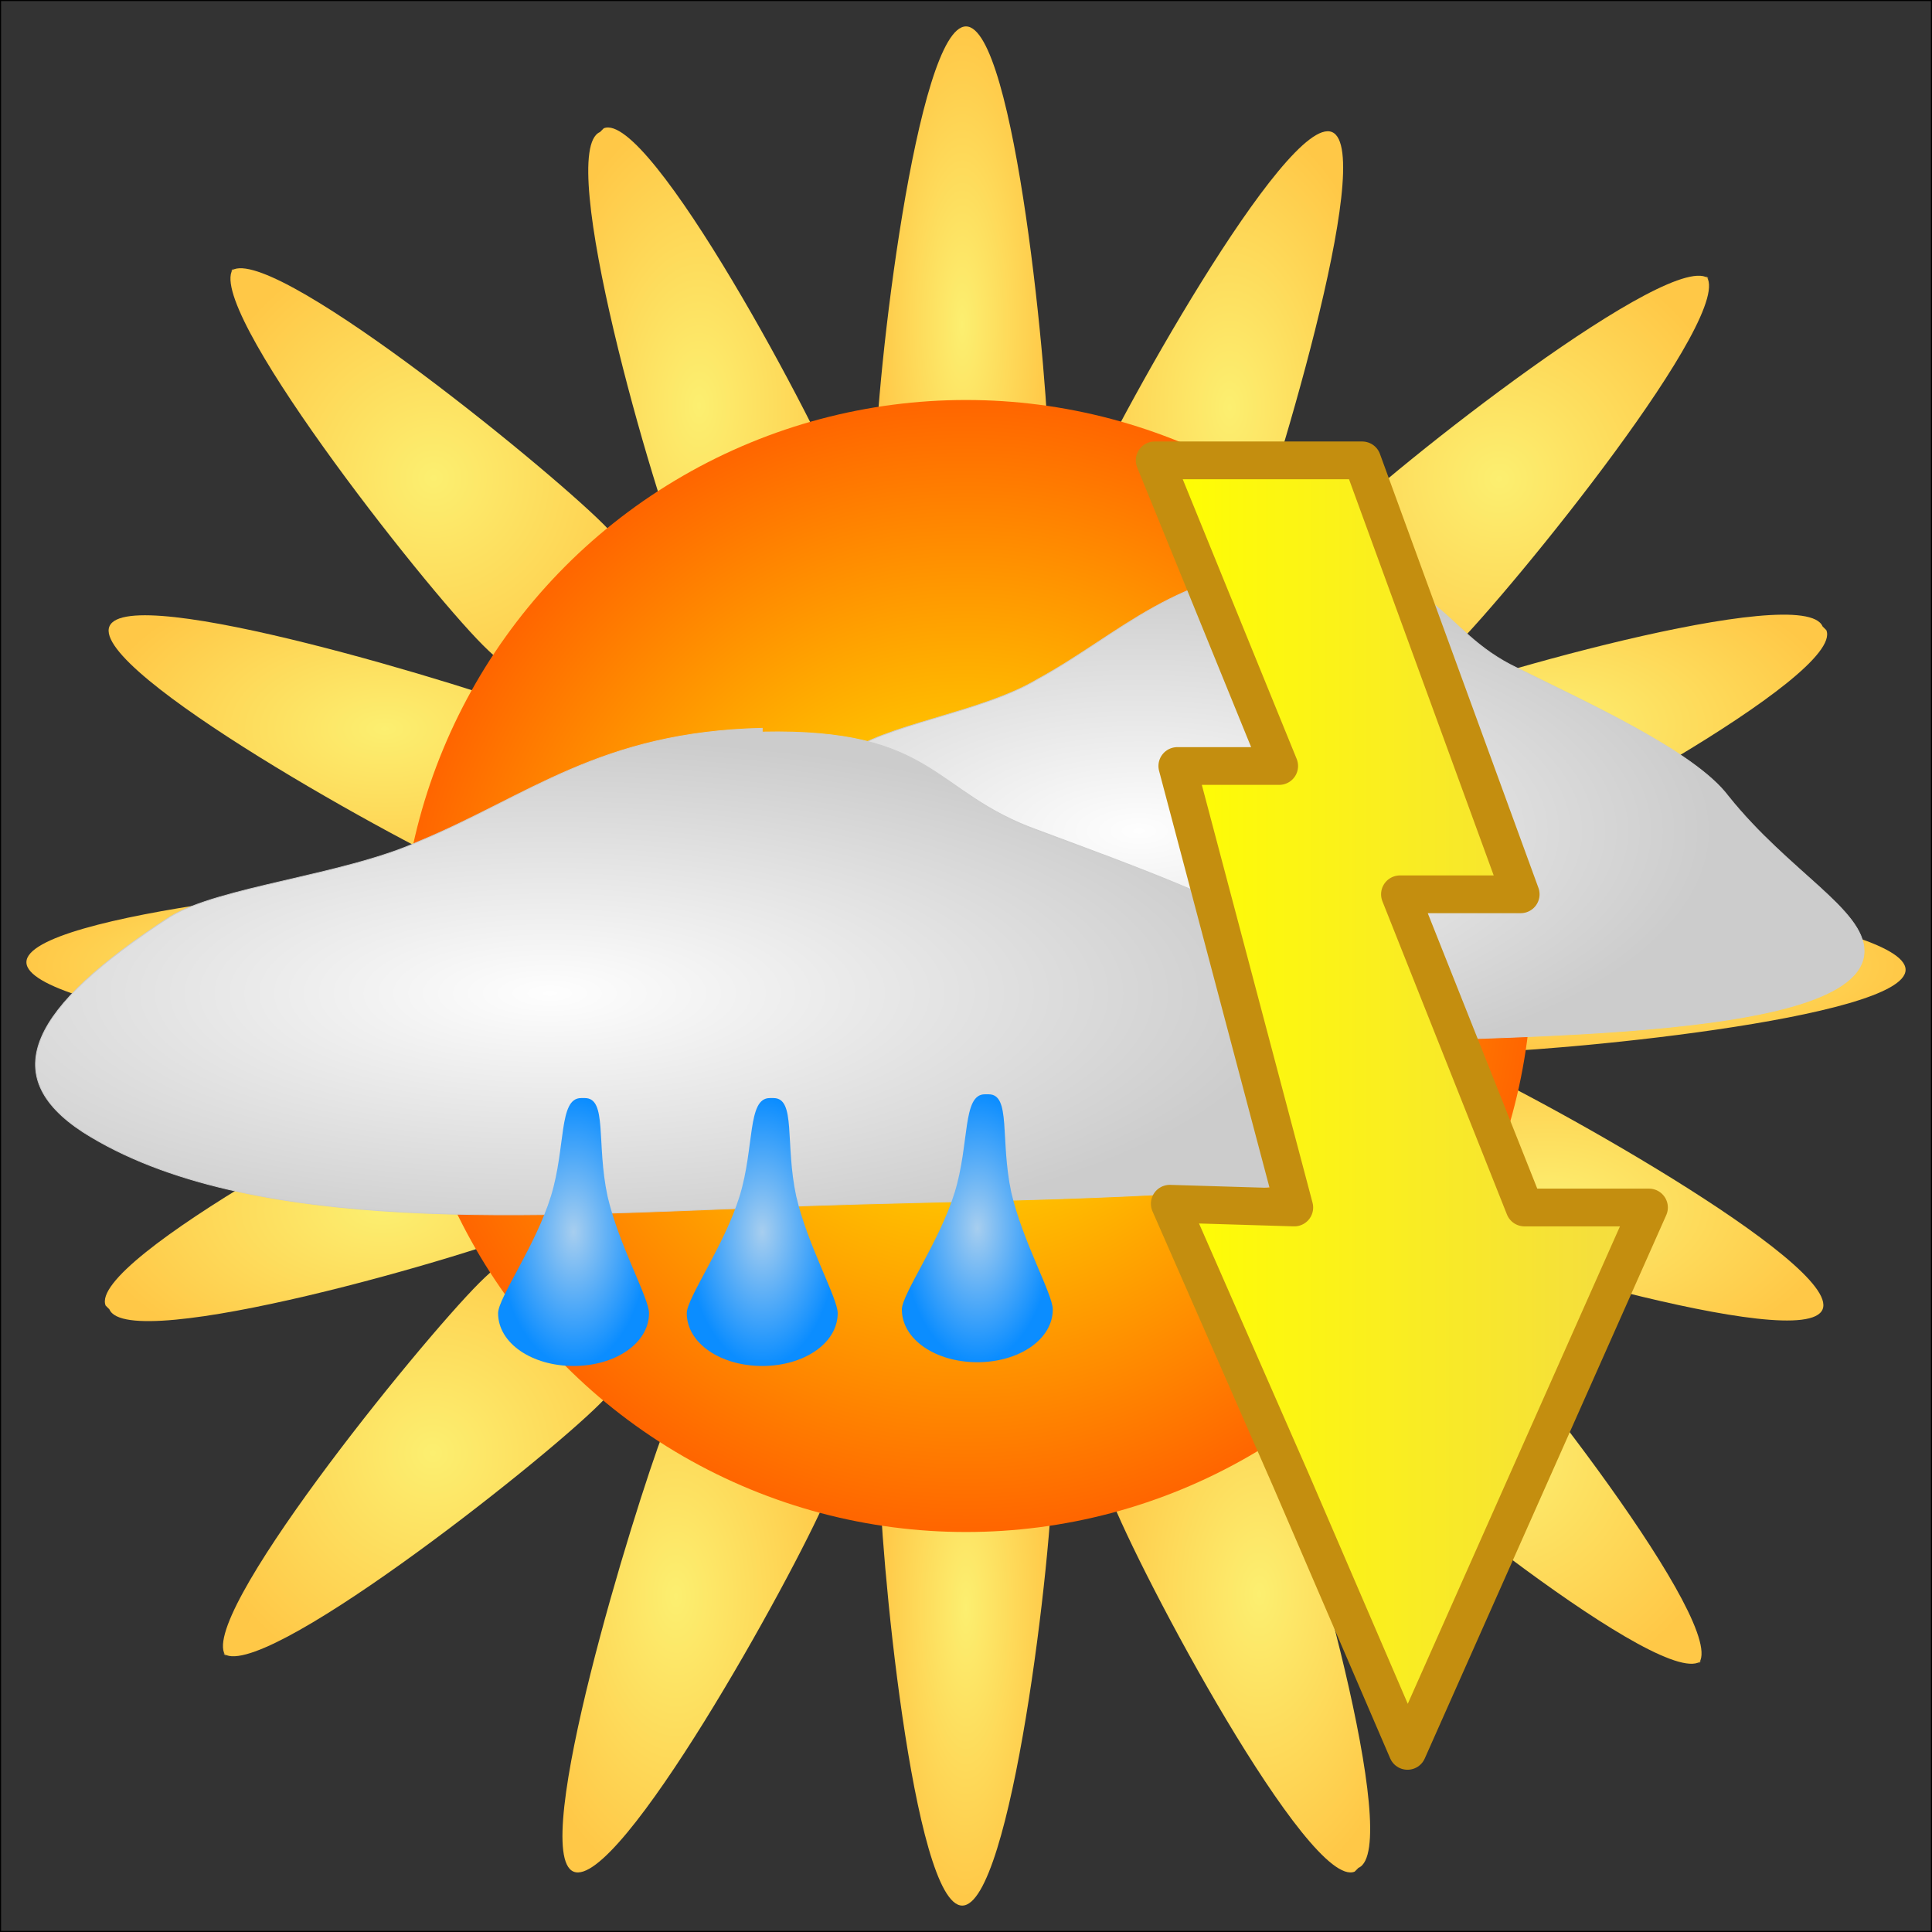 <?xml version="1.0" encoding="UTF-8"?>
<!DOCTYPE svg PUBLIC "-//W3C//DTD SVG 1.1//EN" "http://www.w3.org/Graphics/SVG/1.1/DTD/svg11.dtd">
<!-- Creator: CorelDRAW X6 -->
<svg xmlns="http://www.w3.org/2000/svg" xml:space="preserve" width="512px" height="512px" version="1.1" style="shape-rendering:geometricPrecision; text-rendering:geometricPrecision; image-rendering:optimizeQuality; fill-rule:evenodd; clip-rule:evenodd"
viewBox="0 0 512 512"
 xmlns:xlink="http://www.w3.org/1999/xlink">
 <rect x="0" y="0" width="512" height="512" fill="#333333" stroke="none"/>
 <defs>
  <style type="text/css">
   <![CDATA[
    .str1 {stroke:#CCCCCC;stroke-width:0.216}
    .str0 {stroke:black;stroke-width:0.567}
    .str2 {stroke:#C48E0F;stroke-width:10;stroke-linejoin:round}
    .fil0 {fill:none}
    .fil20 {fill:url(#id0)}
    .fil6 {fill:url(#id1)}
    .fil11 {fill:url(#id2)}
    .fil3 {fill:url(#id3)}
    .fil13 {fill:url(#id4)}
    .fil1 {fill:url(#id5)}
    .fil10 {fill:url(#id6)}
    .fil8 {fill:url(#id7)}
    .fil18 {fill:url(#id8)}
    .fil19 {fill:url(#id9)}
    .fil17 {fill:url(#id10)}
    .fil16 {fill:url(#id11)}
    .fil5 {fill:url(#id12)}
    .fil12 {fill:url(#id13)}
    .fil4 {fill:url(#id14)}
    .fil14 {fill:url(#id15)}
    .fil2 {fill:url(#id16)}
    .fil9 {fill:url(#id17)}
    .fil7 {fill:url(#id18)}
    .fil15 {fill:url(#id19)}
   ]]>
  </style>
  <linearGradient id="id0" gradientUnits="userSpaceOnUse" x1="305.634" y1="292.566" x2="436.806" y2="292.566">
   <stop offset="0" style="stop-color:yellow"/>
   <stop offset="1" style="stop-color:#F4DB43"/>
  </linearGradient>
  <radialGradient id="id1" gradientUnits="objectBoundingBox" cx="56%" cy="50%" r="50%" fx="56%" fy="50%">
   <stop offset="0" style="stop-color:#FCEF70"/>
   <stop offset="1" style="stop-color:#FFC847"/>
  </radialGradient>
  <radialGradient id="id2" gradientUnits="objectBoundingBox" xlink:href="#id1" cx="52%" cy="51%" r="50%" fx="52%" fy="51%">
  </radialGradient>
  <radialGradient id="id3" gradientUnits="objectBoundingBox" xlink:href="#id1" cx="50%" cy="55%" r="50%" fx="50%" fy="55%">
  </radialGradient>
  <radialGradient id="id4" gradientUnits="objectBoundingBox" xlink:href="#id1" cx="50%" cy="50%" r="50%" fx="50%" fy="50%">
  </radialGradient>
  <radialGradient id="id5" gradientUnits="objectBoundingBox" xlink:href="#id1" cx="50%" cy="44%" r="50%" fx="50%" fy="44%">
  </radialGradient>
  <radialGradient id="id6" gradientUnits="objectBoundingBox" xlink:href="#id1" cx="51%" cy="48%" r="50%" fx="51%" fy="48%">
  </radialGradient>
  <radialGradient id="id7" gradientUnits="objectBoundingBox" xlink:href="#id1" cx="55%" cy="50%" r="50%" fx="55%" fy="50%">
  </radialGradient>
  <radialGradient id="id8" gradientUnits="objectBoundingBox" cx="37%" cy="52%" r="50%" fx="37%" fy="52%">
   <stop offset="0" style="stop-color:#FEFEFE"/>
   <stop offset="1" style="stop-color:#CCCCCC"/>
  </radialGradient>
  <radialGradient id="id9" gradientUnits="objectBoundingBox" cx="50%" cy="50%" r="50%" fx="50%" fy="50%">
   <stop offset="0" style="stop-color:#A7CEEF"/>
   <stop offset="1" style="stop-color:#0B8DFF"/>
  </radialGradient>
  <radialGradient id="id10" gradientUnits="objectBoundingBox" cx="50%" cy="50%" r="50%" fx="50%" fy="50%">
   <stop offset="0" style="stop-color:yellow"/>
   <stop offset="1" style="stop-color:#FF6600"/>
  </radialGradient>
  <radialGradient id="id11" gradientUnits="objectBoundingBox" xlink:href="#id1" cx="50%" cy="50%" r="50%" fx="50%" fy="50%">
  </radialGradient>
  <radialGradient id="id12" gradientUnits="objectBoundingBox" xlink:href="#id1" cx="44%" cy="50%" r="50%" fx="44%" fy="50%">
  </radialGradient>
  <radialGradient id="id13" gradientUnits="objectBoundingBox" xlink:href="#id1" cx="48%" cy="49%" r="50%" fx="48%" fy="49%">
  </radialGradient>
  <radialGradient id="id14" gradientUnits="objectBoundingBox" xlink:href="#id1" cx="50%" cy="45%" r="50%" fx="50%" fy="45%">
  </radialGradient>
  <radialGradient id="id15" gradientUnits="objectBoundingBox" xlink:href="#id1" cx="50%" cy="50%" r="50%" fx="50%" fy="50%">
  </radialGradient>
  <radialGradient id="id16" gradientUnits="objectBoundingBox" xlink:href="#id1" cx="50%" cy="56%" r="50%" fx="50%" fy="56%">
  </radialGradient>
  <radialGradient id="id17" gradientUnits="objectBoundingBox" xlink:href="#id1" cx="49%" cy="52%" r="50%" fx="49%" fy="52%">
  </radialGradient>
  <radialGradient id="id18" gradientUnits="objectBoundingBox" xlink:href="#id1" cx="45%" cy="50%" r="50%" fx="45%" fy="50%">
  </radialGradient>
  <radialGradient id="id19" gradientUnits="objectBoundingBox" xlink:href="#id1" cx="50%" cy="50%" r="50%" fx="50%" fy="50%">
  </radialGradient>
 </defs>
 <g id="Layer_x0020_1">
  <rect class="fil0 str0" width="512" height="512"/>
  <g id="_726649136">
   <path class="fil1" d="M484 167c5,12 -79,57 -100,65 -21,9 -42,6 -47,-6 -5,-12 8,-28 29,-37 21,-9 112,-35 117,-23z"/>
   <path class="fil2" d="M28 346c-5,-12 79,-57 100,-65 21,-9 42,-6 47,6 5,12 -8,28 -29,37 -21,9 -112,35 -117,23z"/>
   <path class="fil3" d="M483 347c-5,12 -96,-16 -117,-24 -21,-9 -34,-25 -29,-37 5,-12 26,-14 47,-6 21,9 104,55 99,67z"/>
   <path class="fil4" d="M29 166c5,-12 96,16 117,24 21,9 34,25 29,37 -5,12 -26,14 -47,6 -21,-9 -104,-55 -99,-67z"/>
   <path class="fil5" d="M160 34c12,-5 57,79 65,100 9,21 6,42 -6,47 -12,5 -28,-8 -37,-29 -9,-21 -35,-112 -23,-117z"/>
   <path class="fil6" d="M359 496c-12,5 -57,-79 -65,-100 -9,-21 -6,-42 6,-47 12,-5 28,8 37,29 9,21 35,112 23,117z"/>
   <path class="fil7" d="M152 496c-12,-5 16,-96 24,-117 9,-21 25,-34 37,-29 12,5 14,26 6,47 -9,21 -55,104 -67,99z"/>
   <path class="fil8" d="M353 35c12,5 -16,96 -24,117 -9,21 -25,34 -37,29 -12,-5 -14,-26 -6,-47 9,-21 55,-104 67,-99z"/>
   <path class="fil9" d="M60 439c-9,-9 51,-83 67,-99 16,-16 36,-22 45,-13 9,9 3,29 -13,45 -16,16 -91,75 -100,66z"/>
   <path class="fil10" d="M452 73c9,9 -51,83 -67,99 -16,16 -36,22 -45,13 -9,-9 -3,-29 13,-45 16,-16 91,-75 100,-66z"/>
   <path class="fil11" d="M451 440c-9,9 -83,-51 -99,-67 -16,-16 -22,-36 -13,-45 9,-9 29,-3 45,13 16,16 75,91 66,100z"/>
   <path class="fil12" d="M61 72c9,-9 83,51 99,67 16,16 22,36 13,45 -9,9 -29,3 -45,-13 -16,-16 -75,-91 -66,-100z"/>
   <path class="fil13" d="M505 257c0,13 -95,22 -117,22 -23,0 -41,-10 -41,-23 0,-13 18,-23 41,-23 23,0 117,11 117,24z"/>
   <path class="fil14" d="M7 255c0,-13 95,-22 117,-22 23,0 41,10 41,23 0,13 -18,23 -41,23 -23,0 -117,-11 -117,-24z"/>
   <path class="fil15" d="M255 505c-13,0 -22,-95 -22,-117 0,-23 10,-41 23,-41 13,0 23,18 23,41 0,23 -11,117 -24,117z"/>
   <path class="fil16" d="M256 7c13,0 22,95 22,117 0,23 -10,41 -23,41 -13,0 -23,-18 -23,-41 0,-23 11,-117 24,-117z"/>
   <circle id="SunCore" class="fil17" cx="256" cy="256" r="150"/>
  </g>
  <path class="fil18 str1" d="M346 151c36,-1 35,16 56,26 18,9 47,22 56,34 16,20 36,30 36,41 0,25 -103,22 -148,25 -45,2 -106,8 -139,-20 -18,-15 -10,-33 17,-57 10,-8 36,-11 51,-20 22,-12 37,-29 70,-30z"/>
  <path class="fil18 str1" d="M202 194c46,-1 45,16 73,26 24,9 61,22 73,34 21,20 47,30 47,41 0,25 -133,22 -192,25 -59,2 -137,8 -181,-20 -23,-15 -14,-33 23,-57 13,-8 46,-11 66,-20 29,-12 48,-29 91,-30z"/>
  <g id="_723974832">
   <path class="fil19" d="M205 291c6,0 3,12 6,26 3,13 11,27 11,31 0,8 -9,14 -20,14 -11,0 -20,-6 -20,-14 0,-4 10,-18 14,-31 4,-13 2,-26 8,-26z"/>
   <path class="fil19" d="M155 291c6,0 3,12 6,26 3,13 11,27 11,31 0,8 -9,14 -20,14 -11,0 -20,-6 -20,-14 0,-4 10,-18 14,-31 4,-13 2,-26 8,-26z"/>
   <path class="fil19" d="M262 290c6,0 3,12 6,26 3,13 11,27 11,31 0,8 -9,14 -20,14 -11,0 -20,-6 -20,-14 0,-4 10,-18 14,-31 4,-13 2,-26 8,-26z"/>
  </g>
  <polygon class="fil20 str2" points="339,203 306,122 361,122 403,237 371,237 404,320 437,320 405,392 373,464 342,392 310,319 343,320 312,203 "/>
 </g>
</svg>
